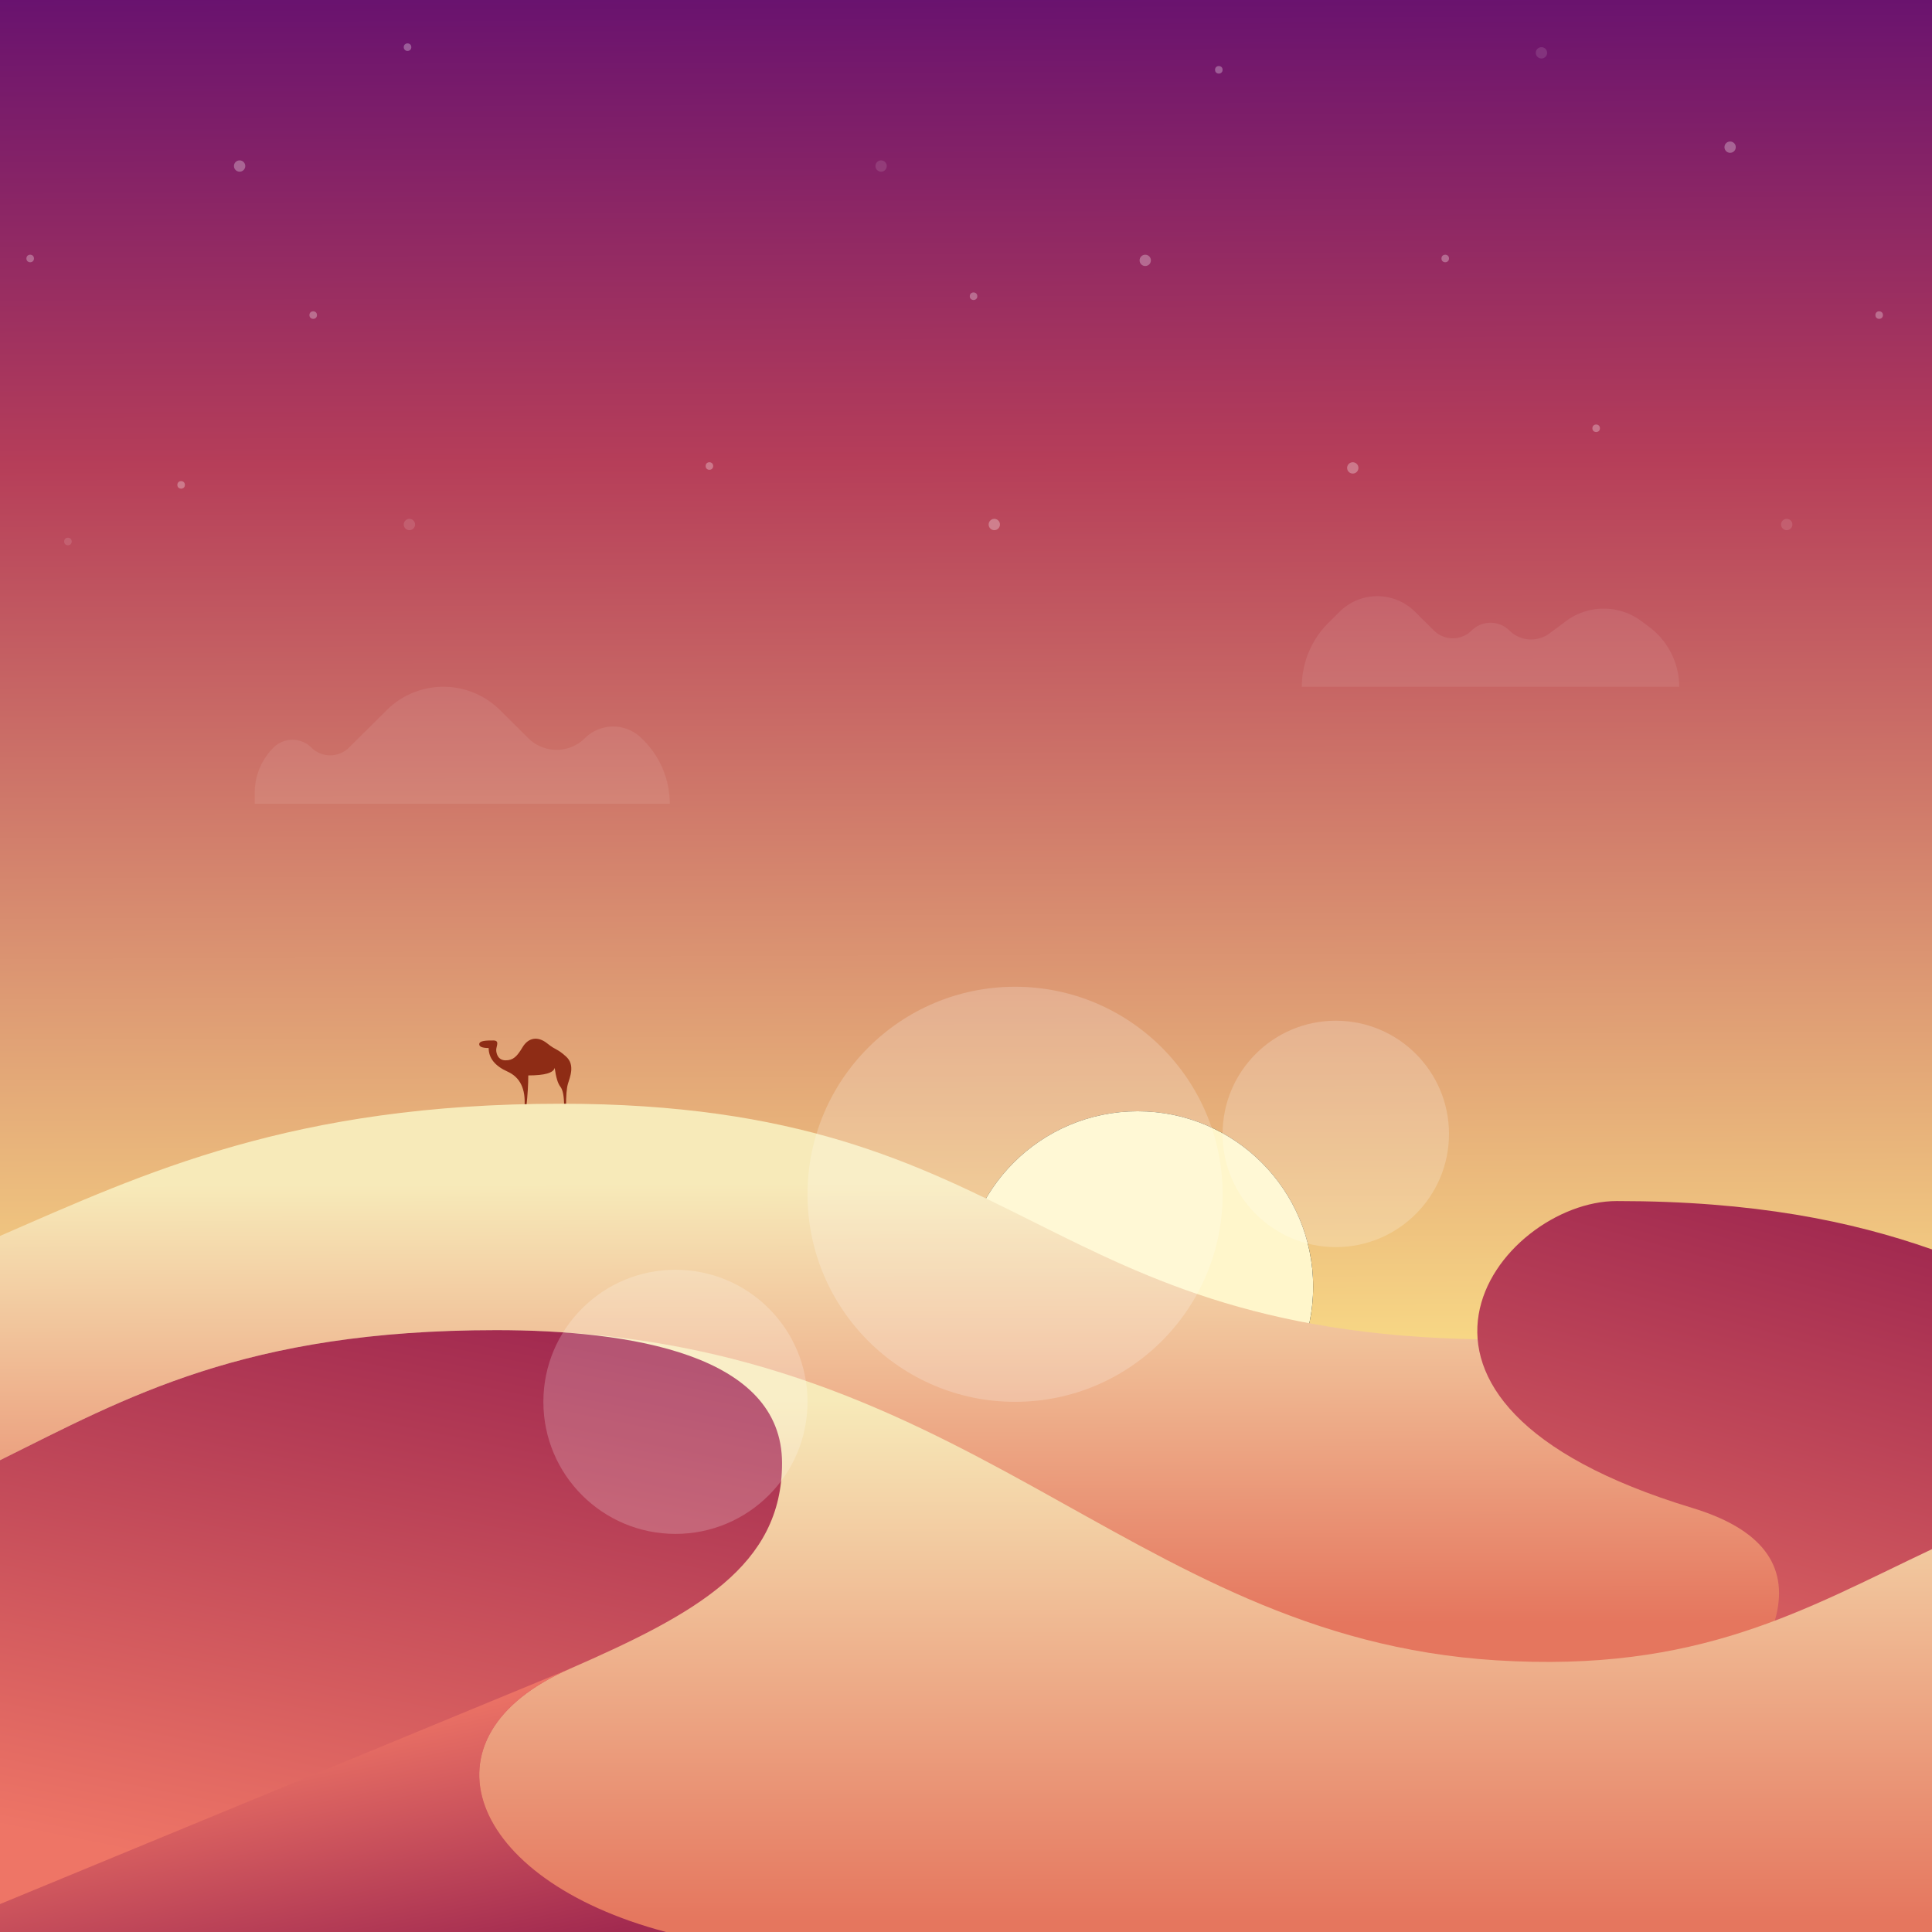 <svg viewBox="0 0 1024 1024" xmlns="http://www.w3.org/2000/svg" xmlns:xlink="http://www.w3.org/1999/xlink"><defs><linearGradient id="a" x1="50.31%" x2="50%" y1="74.74%" y2="0%"><stop offset="0" stop-color="#ffe98a"/><stop offset=".677" stop-color="#b63e59"/><stop offset="1" stop-color="#68126f"/></linearGradient><circle id="b" cx="603" cy="682" r="93"/><filter id="c" height="203.2%" width="203.2%" x="-51.6%" y="-51.6%"><feOffset in="SourceAlpha" result="shadowOffsetOuter1"/><feGaussianBlur in="shadowOffsetOuter1" result="shadowBlurOuter1" stdDeviation="32"/><feColorMatrix in="shadowBlurOuter1" values="0 0 0 0 1 0 0 0 0 1 0 0 0 0 1 0 0 0 1 0"/></filter><linearGradient id="d"><stop offset="0" stop-color="#f7eab9"/><stop offset="1" stop-color="#e5765e"/></linearGradient><linearGradient id="e" x1="49.48%" x2="49.87%" xlink:href="#d" y1="11.66%" y2="77.75%"/><linearGradient id="f"><stop offset="0" stop-color="#a22a50"/><stop offset="1" stop-color="#ee7566"/></linearGradient><linearGradient id="g" x1="91.59%" x2="66.97%" xlink:href="#f" y1="5.89%" y2="100%"/><linearGradient id="h" x1="49.48%" x2="49.61%" xlink:href="#d" y1="11.66%" y2="98.34%"/><linearGradient id="i" x1="78.5%" x2="36.4%" xlink:href="#f" y1="106.76%" y2="26.41%"/></defs><g fill="none" fill-rule="evenodd"><path d="m0 0h1024v1024h-1024z" fill="url(#a)"/><use fill="#000" filter="url(#c)" xlink:href="#b"/><use fill="#fff6cb" xlink:href="#b"/><g fill="#fff" opacity=".3"><circle cx="217" cy="278" fill-opacity=".4" r="3"/><circle cx="96" cy="257" r="2"/><circle cx="36" cy="287" opacity=".4" r="2"/><circle cx="127" cy="88" r="3"/><circle cx="216" cy="25" r="2"/><circle cx="16" cy="137" r="2"/><circle cx="166" cy="167" r="2"/><circle cx="376" cy="247" r="2"/><circle cx="467" cy="88" opacity=".4" r="3"/><circle cx="527" cy="278" r="3"/><circle cx="607" cy="138" r="3"/><circle cx="817" cy="28" opacity=".4" r="3"/><circle cx="516" cy="157" r="2"/><circle cx="846" cy="227" r="2"/><circle cx="766" cy="137" r="2"/><circle cx="947" cy="278" opacity=".4" r="3"/><circle cx="717" cy="248" r="3"/><circle cx="917" cy="78" r="3"/><circle cx="996" cy="167" r="2"/><circle cx="646" cy="37" r="2"/></g><g transform="translate(0 550)"><path d="m259 5.47c0 5.33 3.33 9.5 10 12.5s9.67 9.16 9 18.5h1c.67-6.31 1-11.8 1-16.47 8.67 0 13.33-1.33 14-4 .67 4.98 1.67 8.3 3 9.97 1.33 1.66 2 5.16 2 10.5h1c0-5.65.33-9.64 1-11.97 1-3.5 4-10.03-1-14.53s-5-2.97-10-6.97-10-3-13 2-5 7-9 7-5-3.53-5-5.53 2-5-1.5-5-7.5 0-7.5 2c0 1.33 1.67 2 5 2z" fill="#8e2c15"/><path d="m1024 390h-1024v-284.92c77.3-33.68 155.26-70.08 297.4-70.08 250 0 250.76 125.25 500 125 84.03-.08 160.02-18.2 226.6-40.93z" fill="url(#e)"/><path d="m1024 442h-1024v-170.18c137.51-15.4 203.1-50.49 356.67-60.1 198.57-12.42 250.04-125.13 500.07-125.13 72.78 0 124.44 10.62 167.26 25.68z" fill="url(#e)"/><path d="m1024 112.21v299.79h-167.09c99.31-86.5 112.63-140.75 39.97-162.78-186.64-56.58-101.76-162.64-39.98-162.64 72.7 0 124.3 10.6 167.09 25.63z" fill="url(#g)"/><path d="m1024 285.32v126.68h-167c99.31-86.6 112.63-140.94 39.97-163z" fill="url(#g)"/><path d="m0 474v-250.07c67.12-33.24 129.55-68.93 263-68.93 250 0 331.46 162.6 530 175 107.42 6.71 163-26.77 231-58.92v202.92z" fill="url(#h)"/><path d="m353.02 474h-353.02v-250.07c67.12-33.24 129.55-68.93 263-68.93 71.14 0 151.5 12.76 151.5 70.5 0 54.5-45.5 79.72-112.5 109-82.26 35.95-54.57 111.68 51.02 139.5z" fill="url(#g)"/><path d="m353.02 474h-353.02v-14.8l302-124.7c-82.26 35.95-54.57 111.68 51.02 139.5z" fill="url(#i)"/></g><g fill="#fff"><g opacity=".2"><circle cx="538" cy="633" r="110"/><circle cx="708" cy="601" r="60"/><circle cx="358" cy="743" r="70"/></g><path d="m10 80.22a14.2 14.2 0 0 1 20 0 14.2 14.2 0 0 0 20 0l20-19.86a42.58 42.58 0 0 1 60 0l15 14.9a21.3 21.3 0 0 0 30 0 21.3 21.3 0 0 1 30 0l.9.9a47.69 47.69 0 0 1 14.1 33.84h-220v-5.76c0-9.02 3.6-17.67 10-24.02zm559.1-66.11 5.9-5.86c11.07-11 28.93-11 40 0l10 9.94a14.19 14.19 0 0 0 20 0 14.19 14.19 0 0 1 20 0 16.36 16.36 0 0 0 21.3 1.5l8.7-6.47a33.47 33.47 0 0 1 40 0l4.06 3.03a39.6 39.6 0 0 1 15.94 31.75h-200a47.77 47.77 0 0 1 14.1-33.89z" fill-rule="nonzero" opacity=".08" transform="translate(135 316)"/></g></g></svg>